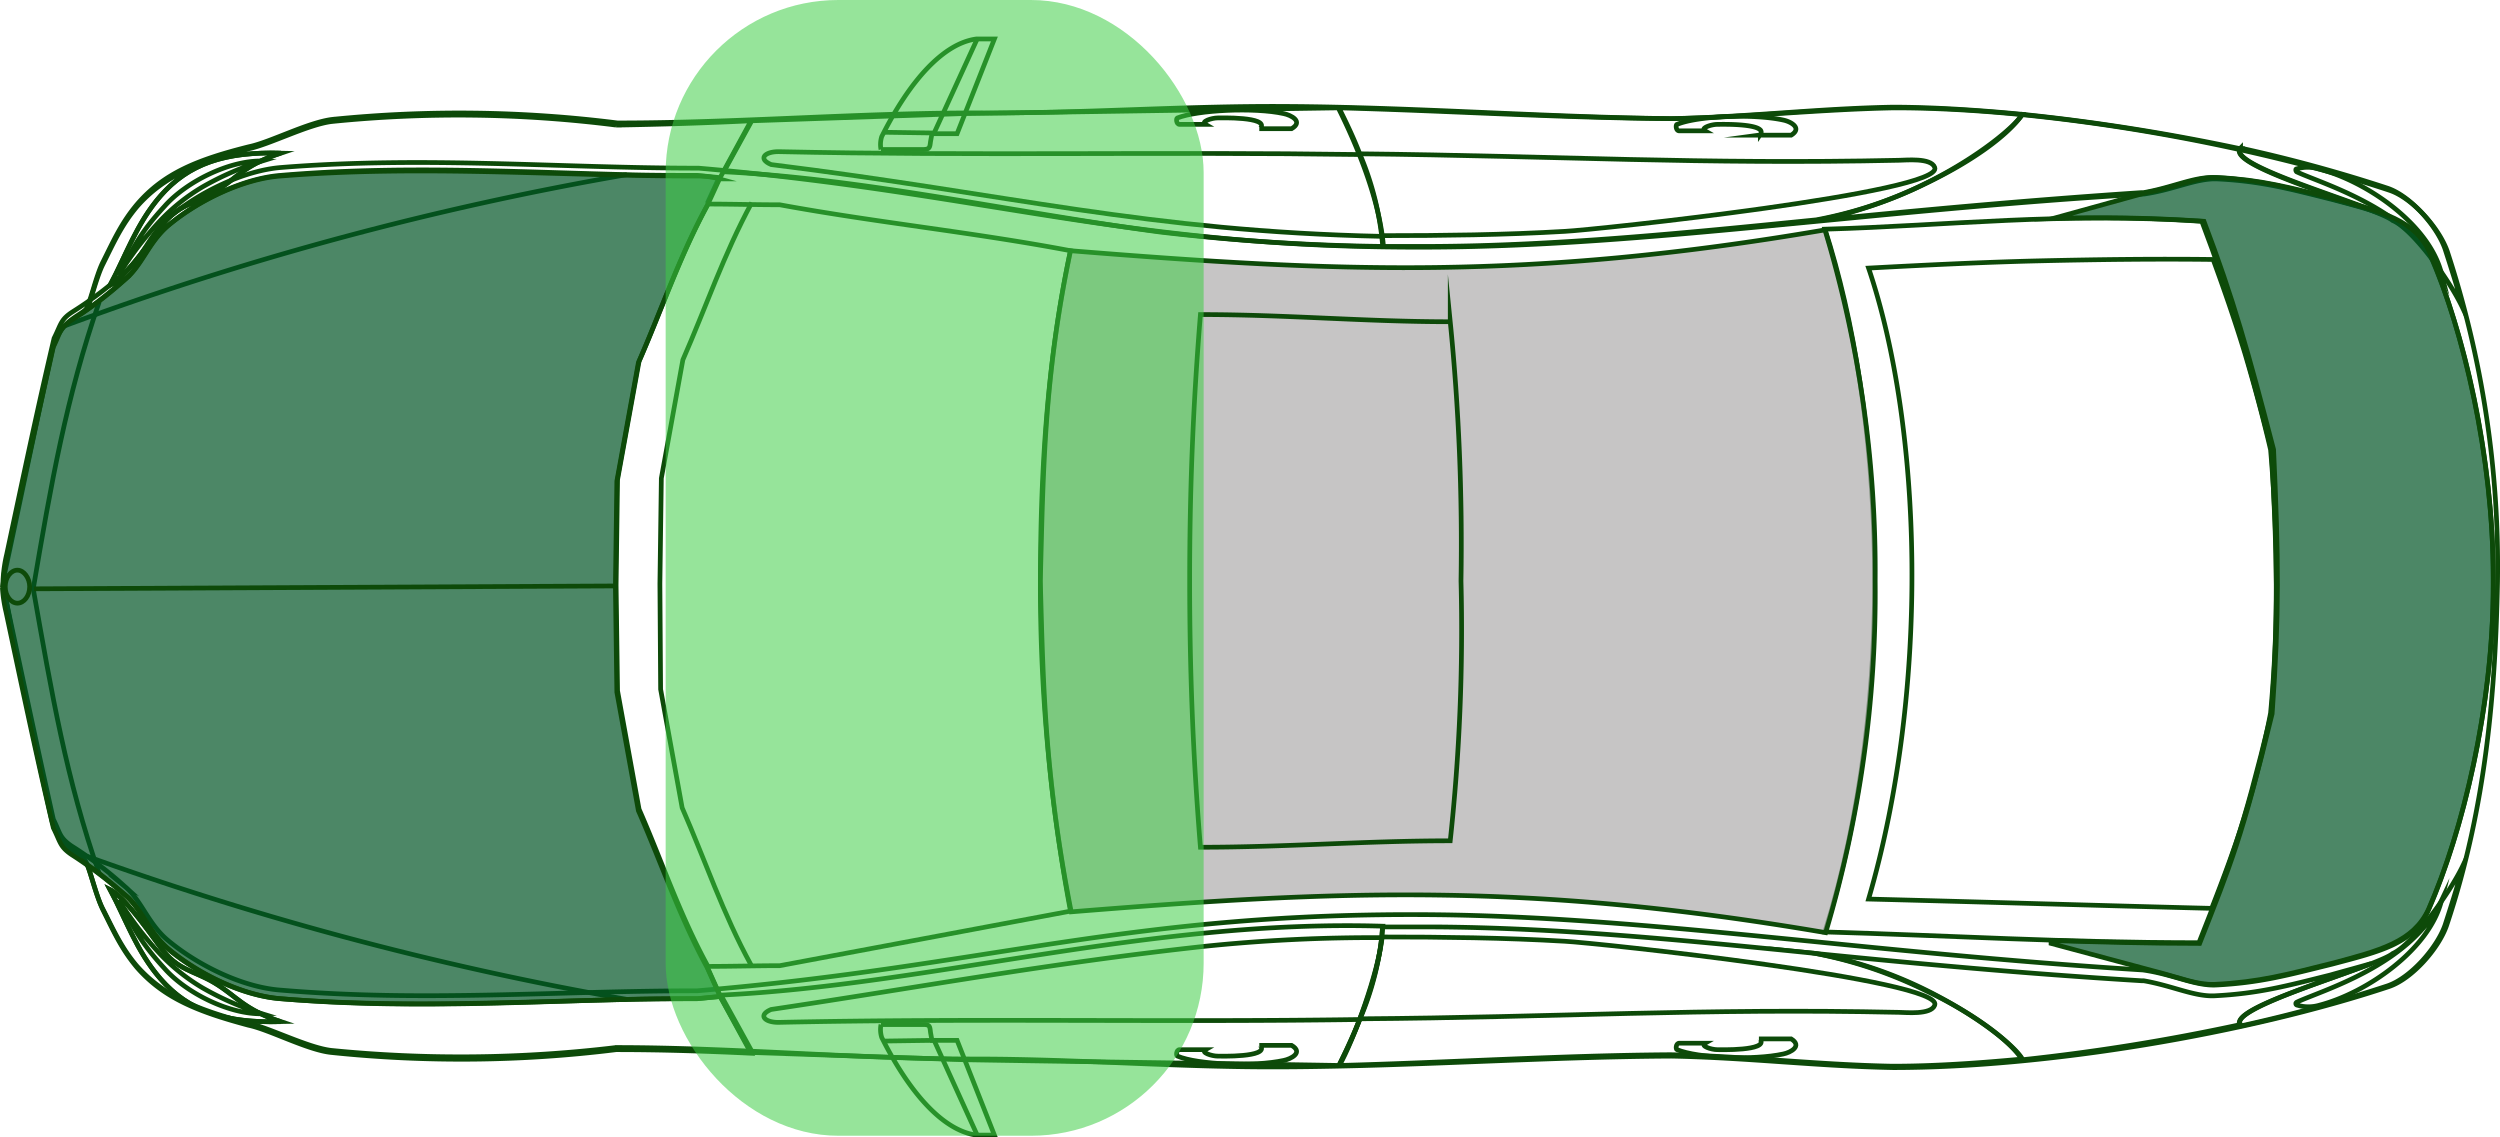 <svg xmlns="http://www.w3.org/2000/svg" width="376.402" height="171.255" viewBox="0 0 376.402 171.255">
  <g id="Group_6" data-name="Group 6" transform="translate(-850.778 -465)">
    <g id="Group_5" data-name="Group 5" transform="translate(481 44)">
      <path id="Path_359" data-name="Path 359" d="M378.864,399.448c-.324,16.1-1.621,33.72-7.673,51.769-1.189,3.458-5.188,8-8.646,9.187-21.4,7.133-51.769,12.213-74.682,12.213-11.456-.216-21.94-1.513-33.4-1.729-19.238.108-38.8,1.513-58.146,1.621-15.671.108-31.018-1.189-46.689-1.189-18.049,0-36.1-1.729-54.039-1.729a196.408,196.408,0,0,1-42.907.432c-3.567-.432-9.4-3.458-12.537-4.107-7.674-2.053-12.753-4.107-16.752-8.646-2.378-2.81-3.567-5.62-5.188-8.754-1.081-2.162-1.945-6.377-2.594-7.133-1.3-1.189-3.783-1.729-4.972-5.944-2.594-11.564-5.08-23.237-7.133-34.585A6.57,6.57,0,0,1,3.4,398.8c2.486-11.456,4.755-22.7,7.349-34.369,1.189-4.215,3.675-4.755,4.972-5.944.648-.757,1.513-4.972,2.594-7.133,1.621-3.242,2.81-5.944,5.188-8.754,4-4.647,9.079-6.7,16.86-8.646,3.134-.648,8.862-3.675,12.537-4.107a189.917,189.917,0,0,1,42.907.54c18.049,0,36.1-1.513,54.039-1.513,15.671.108,31.018-1.081,46.689-.973,19.238.108,38.8,1.621,58.146,1.837,11.456-.216,21.94-1.4,33.4-1.621,22.912,0,53.174,5.3,74.573,12.429,3.458,1.189,7.457,5.728,8.646,9.187A152.132,152.132,0,0,1,378.864,399.448Z" transform="translate(366.947 109.125)" fill="none" stroke="#0d4a09" stroke-miterlimit="22" stroke-width="0.71"/>
      <path id="Path_360" data-name="Path 360" d="M378.221,398.384v.973c0,18.373-4.647,37.179-9.727,48.851-2.162,5.08-7.241,6.269-14.59,8.214-6.593,1.621-10.808,2.81-17.509,3.134-3.134.108-6.377-1.621-10.916-2.27-41.826-2.594-74.465-8-106.781-8.322-45.717-.432-67.116,7.782-110.887,11.456-21.183,0-41.286,1.729-62.793-.108-5.62-.432-12.321-3.675-16.86-7.457-3.026-2.486-4-6.052-6.485-8.106a57.149,57.149,0,0,0-8.106-6.16c-1.837-1.3-1.621-1.837-2.7-4-2.486-11.132-4.647-21.4-7.025-32.531-.216-1.189-.432-2.378-.54-3.675a21.541,21.541,0,0,1,.54-3.675c2.378-11.132,4.539-21.507,7.133-32.531,1.081-2.162.973-2.81,2.81-4a57.149,57.149,0,0,0,8.106-6.16c2.486-2.053,3.458-5.512,6.485-8.106,4.539-3.783,11.24-7.025,16.86-7.457,21.615-1.729,41.718.108,62.793.108,43.771,3.783,65.171,12.213,110.887,11.889,32.315-.216,64.955-5.512,106.781-8,4.431-.648,7.782-2.378,10.916-2.27,6.7.324,11.024,1.513,17.509,3.134,7.349,1.945,12.429,3.242,14.59,8.322C373.789,361.1,378.221,379.9,378.221,398.384Z" transform="translate(366.942 109.756)" fill="none" stroke="#0d4a09" stroke-miterlimit="22" stroke-width="0.71"/>
      <path id="el12" d="M152.574,398.889c0-18.481,1.189-34.585,4.539-50.364-14.807-2.81-29.073-4.215-43.771-6.917-3.458,0-7.349-.108-10.808-.108-4.215,7.782-6.917,15.779-10.375,23.669L88.916,383,88.7,398.889l.216,15.887,3.242,17.833c3.458,7.89,6.16,16,10.375,23.669,3.458,0,7.349-.108,10.808-.108l43.771-8.214A267.414,267.414,0,0,1,152.574,398.889Z" transform="translate(373.84 110.224)" fill="none" stroke="#0d4a09" stroke-miterlimit="22" stroke-width="0.71"/>
      <path id="Path_361" data-name="Path 361" d="M108.634,341.3c-4.215,7.782-6.917,15.779-10.375,23.669L95.016,382.8,94.8,398.689l.108,15.887,3.242,17.833c3.458,7.89,6.16,16,10.375,23.669" transform="translate(374.333 110.207)" fill="none" stroke="#0d4a09" stroke-miterlimit="22" stroke-width="0.71"/>
      <path id="Path_362" data-name="Path 362" d="M103.345,452.123,101.4,447.8" transform="translate(374.866 118.81)" fill="none" stroke="#0d4a09" stroke-miterlimit="22" stroke-width="0.71"/>
      <path id="Path_363" data-name="Path 363" d="M101.4,341.7l1.837-4" transform="translate(374.866 109.917)" fill="none" stroke="#0d4a09" stroke-miterlimit="22" stroke-width="0.71"/>
      <path id="Path_364" data-name="Path 364" d="M17.443,441.238c-4.972-14.266-7.133-27.019-9.943-42.907,2.7-15.887,4.972-28.857,9.943-43.231" transform="translate(367.282 111.322)" fill="none" stroke="#0d4a09" stroke-miterlimit="22" stroke-width="0.71"/>
      <path id="Path_365" data-name="Path 365" d="M11.8,431.2A487.977,487.977,0,0,0,96.533,454" transform="translate(367.629 117.469)" fill="none" stroke="#0d4a09" stroke-miterlimit="22" stroke-width="0.71"/>
      <path id="Path_366" data-name="Path 366" d="M11.8,360.2a478.542,478.542,0,0,1,84.733-22.8" transform="translate(367.629 109.892)" fill="none" stroke="#0d4a09" stroke-miterlimit="22" stroke-width="0.71"/>
      <path id="el11" d="M107.819,337.657c-21.183,0-41.177-1.729-62.793,0-5.62.432-12.321,3.675-16.86,7.457-3.026,2.486-4,5.944-6.485,8.106a57.149,57.149,0,0,1-8.106,6.16c-1.837,1.3-1.621,1.837-2.7,4-2.486,11.132-4.755,21.4-7.133,32.531-.216,1.189-.432,2.378-.54,3.675a21.541,21.541,0,0,0,.54,3.675c2.378,11.132,4.539,21.507,7.133,32.531,1.081,2.162.973,2.81,2.7,4a64.04,64.04,0,0,1,8.106,6.16c2.486,2.054,3.458,5.512,6.485,8.106,4.539,3.783,11.24,7.025,16.86,7.457,21.615,1.729,41.61,0,62.793,0l3.458-.324-1.945-4.323c-4.215-7.782-6.917-15.779-10.375-23.669l-3.242-17.833L95.5,399.478l.216-15.887,3.242-17.833c3.458-7.89,6.16-16,10.375-23.669l1.837-4A11.889,11.889,0,0,0,107.819,337.657Z" transform="translate(366.934 109.851)" fill="rgba(0,85,38,0.7)" stroke="#0d4a09" stroke-miterlimit="22" stroke-width="0.71"/>
      <path id="Path_367" data-name="Path 367" d="M7.6,395.132l87.651-.432" transform="translate(367.29 114.521)" fill="none" stroke="#0d4a09" stroke-miterlimit="22" stroke-width="0.71"/>
      <path id="Path_368" data-name="Path 368" d="M257.1,345.125c8.754,27.019,11.132,70.25,0,105.808,18.805.54,36.1,1.621,56.308,1.621,4.755-12.1,6.377-15.887,10.916-34.585,1.081-15.023.865-23.345,0-39.664-3.783-14.59-6.052-22.7-10.483-34.369C292.333,342.531,276.014,344.585,257.1,345.125Z" transform="translate(387.443 110.381)" fill="none" stroke="#0d4a09" stroke-miterlimit="22" stroke-width="0.71"/>
      <path id="el15" d="M315.054,349.223c-8.538-.108-17.4,0-26.587.216-8.646.216-17.184.648-25.29,1.081,8.106,23.885,9.295,63.225,0,95,17.184.432,34.477.973,51.661,1.4,1.729-4.431,3.567-9.295,5.188-14.59a140.355,140.355,0,0,0,3.675-14.807c.54-5.836.865-12.1.865-18.914,0-7.457-.324-14.482-.865-20.751q-1.621-6.971-3.891-14.59C318.3,358.3,316.675,353.654,315.054,349.223Z" transform="translate(387.934 110.844)" fill="none" stroke="#0d4a09" stroke-miterlimit="22" stroke-width="0.71"/>
      <path id="el13" d="M147.8,397.95c.432-16.428.54-30.8,4.539-49.716,39.989,3.242,68.737,4.539,113.589-3.134a178.05,178.05,0,0,1,7.565,52.85,179.041,179.041,0,0,1-7.457,52.958c-44.852-7.673-73.6-6.377-113.589-3.134C148.557,428.1,148.232,414.378,147.8,397.95Z" transform="translate(378.614 110.514)" fill="rgba(175,173,173,0.7)" stroke="#0d4a09" stroke-miterlimit="22" stroke-width="0.71"/>
      <path id="Path_369" data-name="Path 369" d="M344.64,438.5c-4.647,9.835-18.265,13.618-21.832,15.347-.108.108-.108.108-.108.216a.232.232,0,0,0,.216.216,5.892,5.892,0,0,0,3.35,0C333.292,452.442,342.8,445.957,344.64,438.5Z" transform="translate(392.742 118.059)" fill="none" stroke="#0d4a09" stroke-miterlimit="22" stroke-width="0.71"/>
      <path id="Path_370" data-name="Path 370" d="M337.928,446.894c-2.486,2.053-25.506,8.214-22.912,10.916a223.64,223.64,0,0,0,22.156-6.052c3.458-1.189,7.457-5.728,8.646-9.187.973-3.026,1.945-6.052,2.7-8.97C346.466,437.923,340.846,445.6,337.928,446.894Z" transform="translate(392.104 117.663)" fill="none" stroke="#0d4a09" stroke-miterlimit="22" stroke-width="0.71"/>
      <path id="Path_371" data-name="Path 371" d="M344.64,352.4c-4.647-9.835-18.265-13.618-21.832-15.347a.4.4,0,0,1-.108-.324.106.106,0,0,1,.108-.108,5.891,5.891,0,0,1,3.35,0C333.292,338.456,342.8,344.94,344.64,352.4Z" transform="translate(392.742 109.81)" fill="none" stroke="#0d4a09" stroke-miterlimit="22" stroke-width="0.71"/>
      <path id="Path_372" data-name="Path 372" d="M337.928,344.616c-2.486-2.053-25.506-8.214-22.912-10.916a223.665,223.665,0,0,1,22.156,6.052c3.458,1.189,7.457,5.728,8.646,9.187.973,3.026,1.945,6.052,2.7,8.97C346.466,353.478,340.846,345.8,337.928,344.616Z" transform="translate(392.104 109.594)" fill="none" stroke="#0d4a09" stroke-miterlimit="22" stroke-width="0.71"/>
      <path id="Path_373" data-name="Path 373" d="M195.777,444.1c-.324,4.215-4.107,15.023-6.377,18.914" transform="translate(381.974 118.511)" fill="none" stroke="#0d4a09" stroke-miterlimit="22" stroke-width="0.71"/>
      <path id="Path_374" data-name="Path 374" d="M103.2,451.9l4.755,8.538" transform="translate(375.012 119.141)" fill="none" stroke="#0d4a09" stroke-miterlimit="22" stroke-width="0.71"/>
      <path id="Path_375" data-name="Path 375" d="M202.839,443.943c-.973,6.7-3.35,12.753-6.485,19.13-18.914-.324-37.719-.54-56.633-.865l-31.667-1.081-4.755-8.646c31.667-1.513,64.522-11.456,99.647-10.375a10.484,10.484,0,0,0-.108,1.837Zm-3.458,12.213c-29.181.432-57.821-.216-87.435.432-2.053,0-3.134-1.081-1.081-1.945,22.48-3.35,41.5-6.917,65.279-9.511a245.26,245.26,0,0,1,26.7-1.3" transform="translate(375.02 118.343)" fill="none" stroke="#0d4a09" stroke-miterlimit="22" stroke-width="0.71"/>
      <path id="Path_376" data-name="Path 376" d="M166.91,460.321c-.216,0-.216-.973.324-.973h3.891c-.757.432.973.973,1.837.973.324,0,7.674.216,6.485-1.513,0-.108-.108-.108-.216-.108h4.863c1.837,1.081-.108,2.053-1.189,2.27C178.474,461.942,169.936,461.618,166.91,460.321Z" transform="translate(380.147 119.69)" fill="none" stroke="#0d4a09" stroke-miterlimit="22" stroke-width="0.71"/>
      <path id="Path_377" data-name="Path 377" d="M126.1,458.108l7.457-.108,6.485,14.266" transform="translate(376.861 119.634)" fill="none" stroke="#0d4a09" stroke-miterlimit="22" stroke-width="0.71"/>
      <path id="el07" d="M131.874,455.8h-6.268a3.969,3.969,0,0,0,.108,1.945c4.215,8.43,9.295,14.05,14.266,14.7h2.7l-5.62-14.266h-3.783l-.216-1.189C132.955,456.016,132.955,455.8,131.874,455.8Z" transform="translate(376.816 119.456)" fill="none" stroke="#0d4a09" stroke-miterlimit="22" stroke-width="0.71"/>
      <path id="Path_378" data-name="Path 378" d="M166.91,329.589c-.216,0-.216.973.324.973h3.891c-.757-.432.973-.973,1.837-.973.324,0,7.674-.216,6.485,1.513-.108,0-.108.108-.216.108h4.863c1.837-1.081-.108-2.053-1.189-2.27C178.474,327.967,169.936,328.4,166.91,329.589Z" transform="translate(380.147 109.166)" fill="none" stroke="#0d4a09" stroke-miterlimit="22" stroke-width="0.71"/>
      <path id="Path_379" data-name="Path 379" d="M126.1,332.55l7.457.108,6.485-14.158" transform="translate(376.861 108.366)" fill="none" stroke="#0d4a09" stroke-miterlimit="22" stroke-width="0.71"/>
      <path id="el06" d="M131.874,335.144h-6.268a3.969,3.969,0,0,1,.108-1.945c4.215-8.43,9.295-14.05,14.266-14.7h2.7l-5.62,14.266h-3.783l-.216,1.189C132.955,334.82,132.955,335.144,131.874,335.144Z" transform="translate(376.816 108.366)" fill="none" stroke="#0d4a09" stroke-miterlimit="22" stroke-width="0.71"/>
      <path id="Path_380" data-name="Path 380" d="M26.024,346.067c-2.594,3.675-5.62,7.673-7.565,8.646,2.378-4.431,4-9.295,7.565-13.4,4.323-4.972,9.835-6.7,18.157-6.485a21.655,21.655,0,0,0-2.81,1.081c-3.242,1.513-4.539,3.134-7.025,4.647C31.212,342.5,28.618,342.5,26.024,346.067Zm68.629-15.455a188.887,188.887,0,0,0-42.8-.54c-3.567.432-9.4,3.458-12.537,4.107-7.674,2.053-12.753,4.107-16.752,8.646-2.378,2.81-3.567,5.512-5.188,8.754-.973,1.945-1.837,5.62-2.378,6.809,2.162-1.513,4.323-3.35,5.836-4.647,2.486-2.053,3.458-5.512,6.485-8.106,4.539-3.783,11.24-7.025,16.86-7.457,17.833-1.513,34.693-.54,51.985-.108,3.567.108,7.133.108,10.7.108l3.242.324h.216l4.647-8.538c-6.7.324-13.51.54-20.319.648Z" transform="translate(367.887 109.223)" fill="none" stroke="#0d4a09" stroke-miterlimit="22" stroke-width="0.71"/>
      <path id="Path_381" data-name="Path 381" d="M26.024,445.929c-2.594-3.567-5.62-7.674-7.565-8.646,2.378,4.431,4,9.295,7.565,13.4,4.323,4.972,9.835,6.7,18.157,6.485a21.655,21.655,0,0,1-2.81-1.081c-3.242-1.513-4.539-3.134-7.025-4.647C31.212,449.5,28.618,449.5,26.024,445.929Zm68.629,15.455a188.888,188.888,0,0,1-42.8.432c-3.567-.324-9.4-3.458-12.537-4.107-7.674-2.053-12.753-4.107-16.752-8.646-2.378-2.81-3.567-5.512-5.188-8.754-.973-2.053-1.837-5.62-2.378-6.809,2.162,1.513,4.323,3.35,5.836,4.647,2.486,2.053,3.458,5.62,6.485,8.106,4.539,3.783,11.24,7.025,16.86,7.457,17.833,1.513,34.693.54,51.985.108,3.567-.108,7.133-.108,10.7-.108l3.242-.324h.216l4.647,8.538c-6.809-.324-13.618-.54-20.319-.54Z" transform="translate(367.887 117.655)" fill="none" stroke="#0d4a09" stroke-miterlimit="22" stroke-width="0.71"/>
      <path id="Path_382" data-name="Path 382" d="M286.926,329c-2.27,3.35-8.106,7.349-14.482,10.375A65.739,65.739,0,0,1,255.8,345c15.131-1.513,31.234-3.026,49.067-4.215h.324c4.323-.757,7.565-2.378,10.592-2.27,6.7.324,11.024,1.513,17.509,3.134,2.27.648,4.323,1.189,6.16,1.729-6.917-2.7-21.291-7.025-19.67-9.187A309.848,309.848,0,0,0,286.926,329Z" transform="translate(387.338 109.214)" fill="none" stroke="#0d4a09" stroke-miterlimit="22" stroke-width="0.71"/>
      <path id="Path_383" data-name="Path 383" d="M7.275,394.986c0,1.4-.865,2.486-1.837,2.486S3.6,396.391,3.6,394.986s.865-2.486,1.837-2.486S7.275,393.689,7.275,394.986Z" transform="translate(366.967 114.343)" fill="none" stroke="#0d4a09" stroke-miterlimit="22" stroke-width="0.71"/>
      <path id="el14" d="M170.221,437.093c-1.189-14.59-1.621-27.56-1.621-40.1s.432-25.506,1.621-40.1c12.969,0,24.75,1.081,37.611,1.081A336.5,336.5,0,0,1,209.453,397a295.382,295.382,0,0,1-1.621,39.124C194.971,436.121,183.19,437.093,170.221,437.093Z" transform="translate(380.294 111.468)" fill="none" stroke="#0d4a09" stroke-miterlimit="22" stroke-width="0.71"/>
      <path id="Path_384" data-name="Path 384" d="M198.9,334.632c-29.181-.432-57.821.216-87.435-.432-2.053,0-3.134,1.081-1.081,1.945,35.774,4.431,56.741,10.051,91.974,10.808" transform="translate(375.503 109.634)" fill="none" stroke="#0d4a09" stroke-miterlimit="22" stroke-width="0.71"/>
      <path id="Path_385" data-name="Path 385" d="M196.214,328.1l-56.633.865-31.667,1.081-4.215,7.674c21.4,1.081,43.231,6.052,65.711,9.078a317.109,317.109,0,0,0,33.612,2.162C202.483,342.258,199.24,334.152,196.214,328.1Z" transform="translate(375.052 109.141)" fill="none" stroke="#0d4a09" stroke-miterlimit="22" stroke-width="0.71"/>
      <path id="Path_386" data-name="Path 386" d="M192.3,334.5c29.829.324,51.445,1.621,81.166.973.973,0,4.863-.432,5.4,1.081,1.513,3.783-51.229,9.4-55.66,9.619-9.079.54-18.481.648-27.56.648" transform="translate(382.209 109.658)" fill="none" stroke="#0d4a09" stroke-miterlimit="22" stroke-width="0.71"/>
      <path id="Path_387" data-name="Path 387" d="M280.077,338.267c6.593-3.567,11.24-7.565,12.213-9.187-6.809-.648-13.51-1.081-19.562-1.081-11.456.216-21.94,1.513-33.4,1.729-16.536-.108-33.4-1.189-49.932-1.621,1.189,2.378,2.27,4.647,3.134,6.917a44.76,44.76,0,0,1,3.458,13.942h7.673c18.481-.108,37.179-1.945,57.605-4A63.185,63.185,0,0,0,280.077,338.267Z" transform="translate(381.974 109.133)" fill="none" stroke="#0d4a09" stroke-miterlimit="22" stroke-width="0.71"/>
      <path id="Path_388" data-name="Path 388" d="M192.3,455.921c29.829-.216,51.445-1.621,81.166-.973.973,0,4.863.432,5.4-1.081,1.513-3.783-51.229-9.4-55.66-9.619-9.079-.54-18.481-.648-27.56-.648" transform="translate(382.209 118.471)" fill="none" stroke="#0d4a09" stroke-miterlimit="22" stroke-width="0.71"/>
      <path id="Path_389" data-name="Path 389" d="M280.077,452.9c6.593,3.567,11.24,7.457,12.213,9.187-6.809.648-13.51,1.081-19.562,1.081-11.456-.216-21.94-1.513-33.4-1.729-16.536.108-33.4,1.189-49.932,1.621,1.189-2.378,2.27-4.647,3.134-6.917a44.029,44.029,0,0,0,3.458-13.942h7.673c18.481.108,37.179,1.945,57.605,4A63.185,63.185,0,0,1,280.077,452.9Z" transform="translate(381.974 118.358)" fill="none" stroke="#0d4a09" stroke-miterlimit="22" stroke-width="0.71"/>
      <path id="Path_390" data-name="Path 390" d="M236.51,459.421c-.216,0-.216-.973.324-.973h3.891c-.757.432.973.973,1.837.973.324,0,7.673.216,6.485-1.513,0-.108-.108-.108-.216-.108h4.863c1.729,1.081-.108,2.054-1.189,2.27C248.074,461.042,239.644,460.718,236.51,459.421Z" transform="translate(385.769 119.618)" fill="none" stroke="#0d4a09" stroke-miterlimit="22" stroke-width="0.71"/>
      <path id="Path_391" data-name="Path 391" d="M236.51,330.491c-.216,0-.216.973.324.973h3.891c-.757-.432.973-.973,1.837-.973.324,0,7.673-.216,6.485,1.513a.377.377,0,0,1-.216.108h4.863c1.729-1.081-.108-2.053-1.189-2.27C248.074,328.87,239.644,329.194,236.51,330.491Z" transform="translate(385.769 109.236)" fill="none" stroke="#0d4a09" stroke-miterlimit="22" stroke-width="0.71"/>
      <path id="Path_392" data-name="Path 392" d="M286.926,461.9c-2.27-3.35-8.106-7.349-14.482-10.375A65.738,65.738,0,0,0,255.8,445.9c15.131,1.513,31.234,3.026,49.067,4.107h.324c4.323.757,7.565,2.378,10.592,2.27,6.7-.324,11.024-1.513,17.509-3.134,2.27-.648,4.323-1.189,6.16-1.729-6.917,2.7-21.291,7.025-19.67,9.187A310.225,310.225,0,0,1,286.926,461.9Z" transform="translate(387.338 118.656)" fill="none" stroke="#0d4a09" stroke-miterlimit="22" stroke-width="0.71"/>
      <path id="Path_393" data-name="Path 393" d="M25.765,345.641c-2.594,3.675-5.62,7.673-7.565,8.646,2.378-4.431,4-9.295,7.565-13.4,4.323-4.972,9.835-6.7,18.157-6.485-5.62,1.837-6.7,3.891-9.943,5.836S28.359,342.075,25.765,345.641Z" transform="translate(368.146 109.649)" fill="none" stroke="#0d4a09" stroke-miterlimit="22" stroke-width="0.71"/>
      <path id="Path_394" data-name="Path 394" d="M25.668,344.471a51.57,51.57,0,0,0-6.268,8.214c2.378-4.431,3.242-6.377,6.917-10.375,3.242-3.675,9.727-6.917,14.7-6.809a44.157,44.157,0,0,0-8.97,3.891A29.316,29.316,0,0,0,25.668,344.471Z" transform="translate(368.243 109.739)" fill="none" stroke="#0d4a09" stroke-miterlimit="22" stroke-width="0.71"/>
      <path id="Path_395" data-name="Path 395" d="M25.765,445.646c-2.594-3.567-5.62-7.674-7.565-8.646,2.378,4.431,4,9.295,7.565,13.4,4.323,4.972,9.835,6.7,18.157,6.485-5.62-1.837-6.7-3.891-9.943-5.836S28.359,449.213,25.765,445.646Z" transform="translate(368.146 117.938)" fill="none" stroke="#0d4a09" stroke-miterlimit="22" stroke-width="0.71"/>
      <path id="Path_396" data-name="Path 396" d="M25.668,446.614A51.566,51.566,0,0,1,19.4,438.4c2.378,4.431,3.242,6.377,6.917,10.375,3.242,3.675,9.727,6.917,14.7,6.809a44.155,44.155,0,0,1-8.97-3.891A29.315,29.315,0,0,1,25.668,446.614Z" transform="translate(368.243 118.051)" fill="none" stroke="#0d4a09" stroke-miterlimit="22" stroke-width="0.71"/>
      <path id="el16" d="M321.888,418.534c-4.539,18.7-6.16,22.48-10.916,34.585-7.782,0-15.131-.216-22.372-.432v.432l16.1,4.323c3.35.865,5.944,1.945,8.538,1.837,6.7-.324,11.024-1.513,17.509-3.134,7.349-1.945,12.429-3.242,14.7-8.214,5.08-11.564,9.727-30.37,9.727-48.851v-.973c0-18.373-4.539-37.287-9.511-48.851-2.162-5.08-7.241-6.268-14.59-8.322-6.593-1.621-10.808-2.81-17.509-3.134-3.026-.108-6.268,1.513-10.592,2.27l-14.05,3.891c7.133-.216,14.59-.108,22.7.432,4.431,11.672,6.7,19.778,10.484,34.369C322.861,395.3,322.969,403.511,321.888,418.534Z" transform="translate(389.987 109.924)" fill="rgba(0,85,38,0.7)" stroke="#0d4a09" stroke-miterlimit="22" stroke-width="0.71"/>
    </g>
    <rect id="Rectangle_1" data-name="Rectangle 1" width="81" height="171" rx="26" transform="translate(951 465)" fill="#3dcd46" opacity="0.54"/>
  </g>
</svg>
